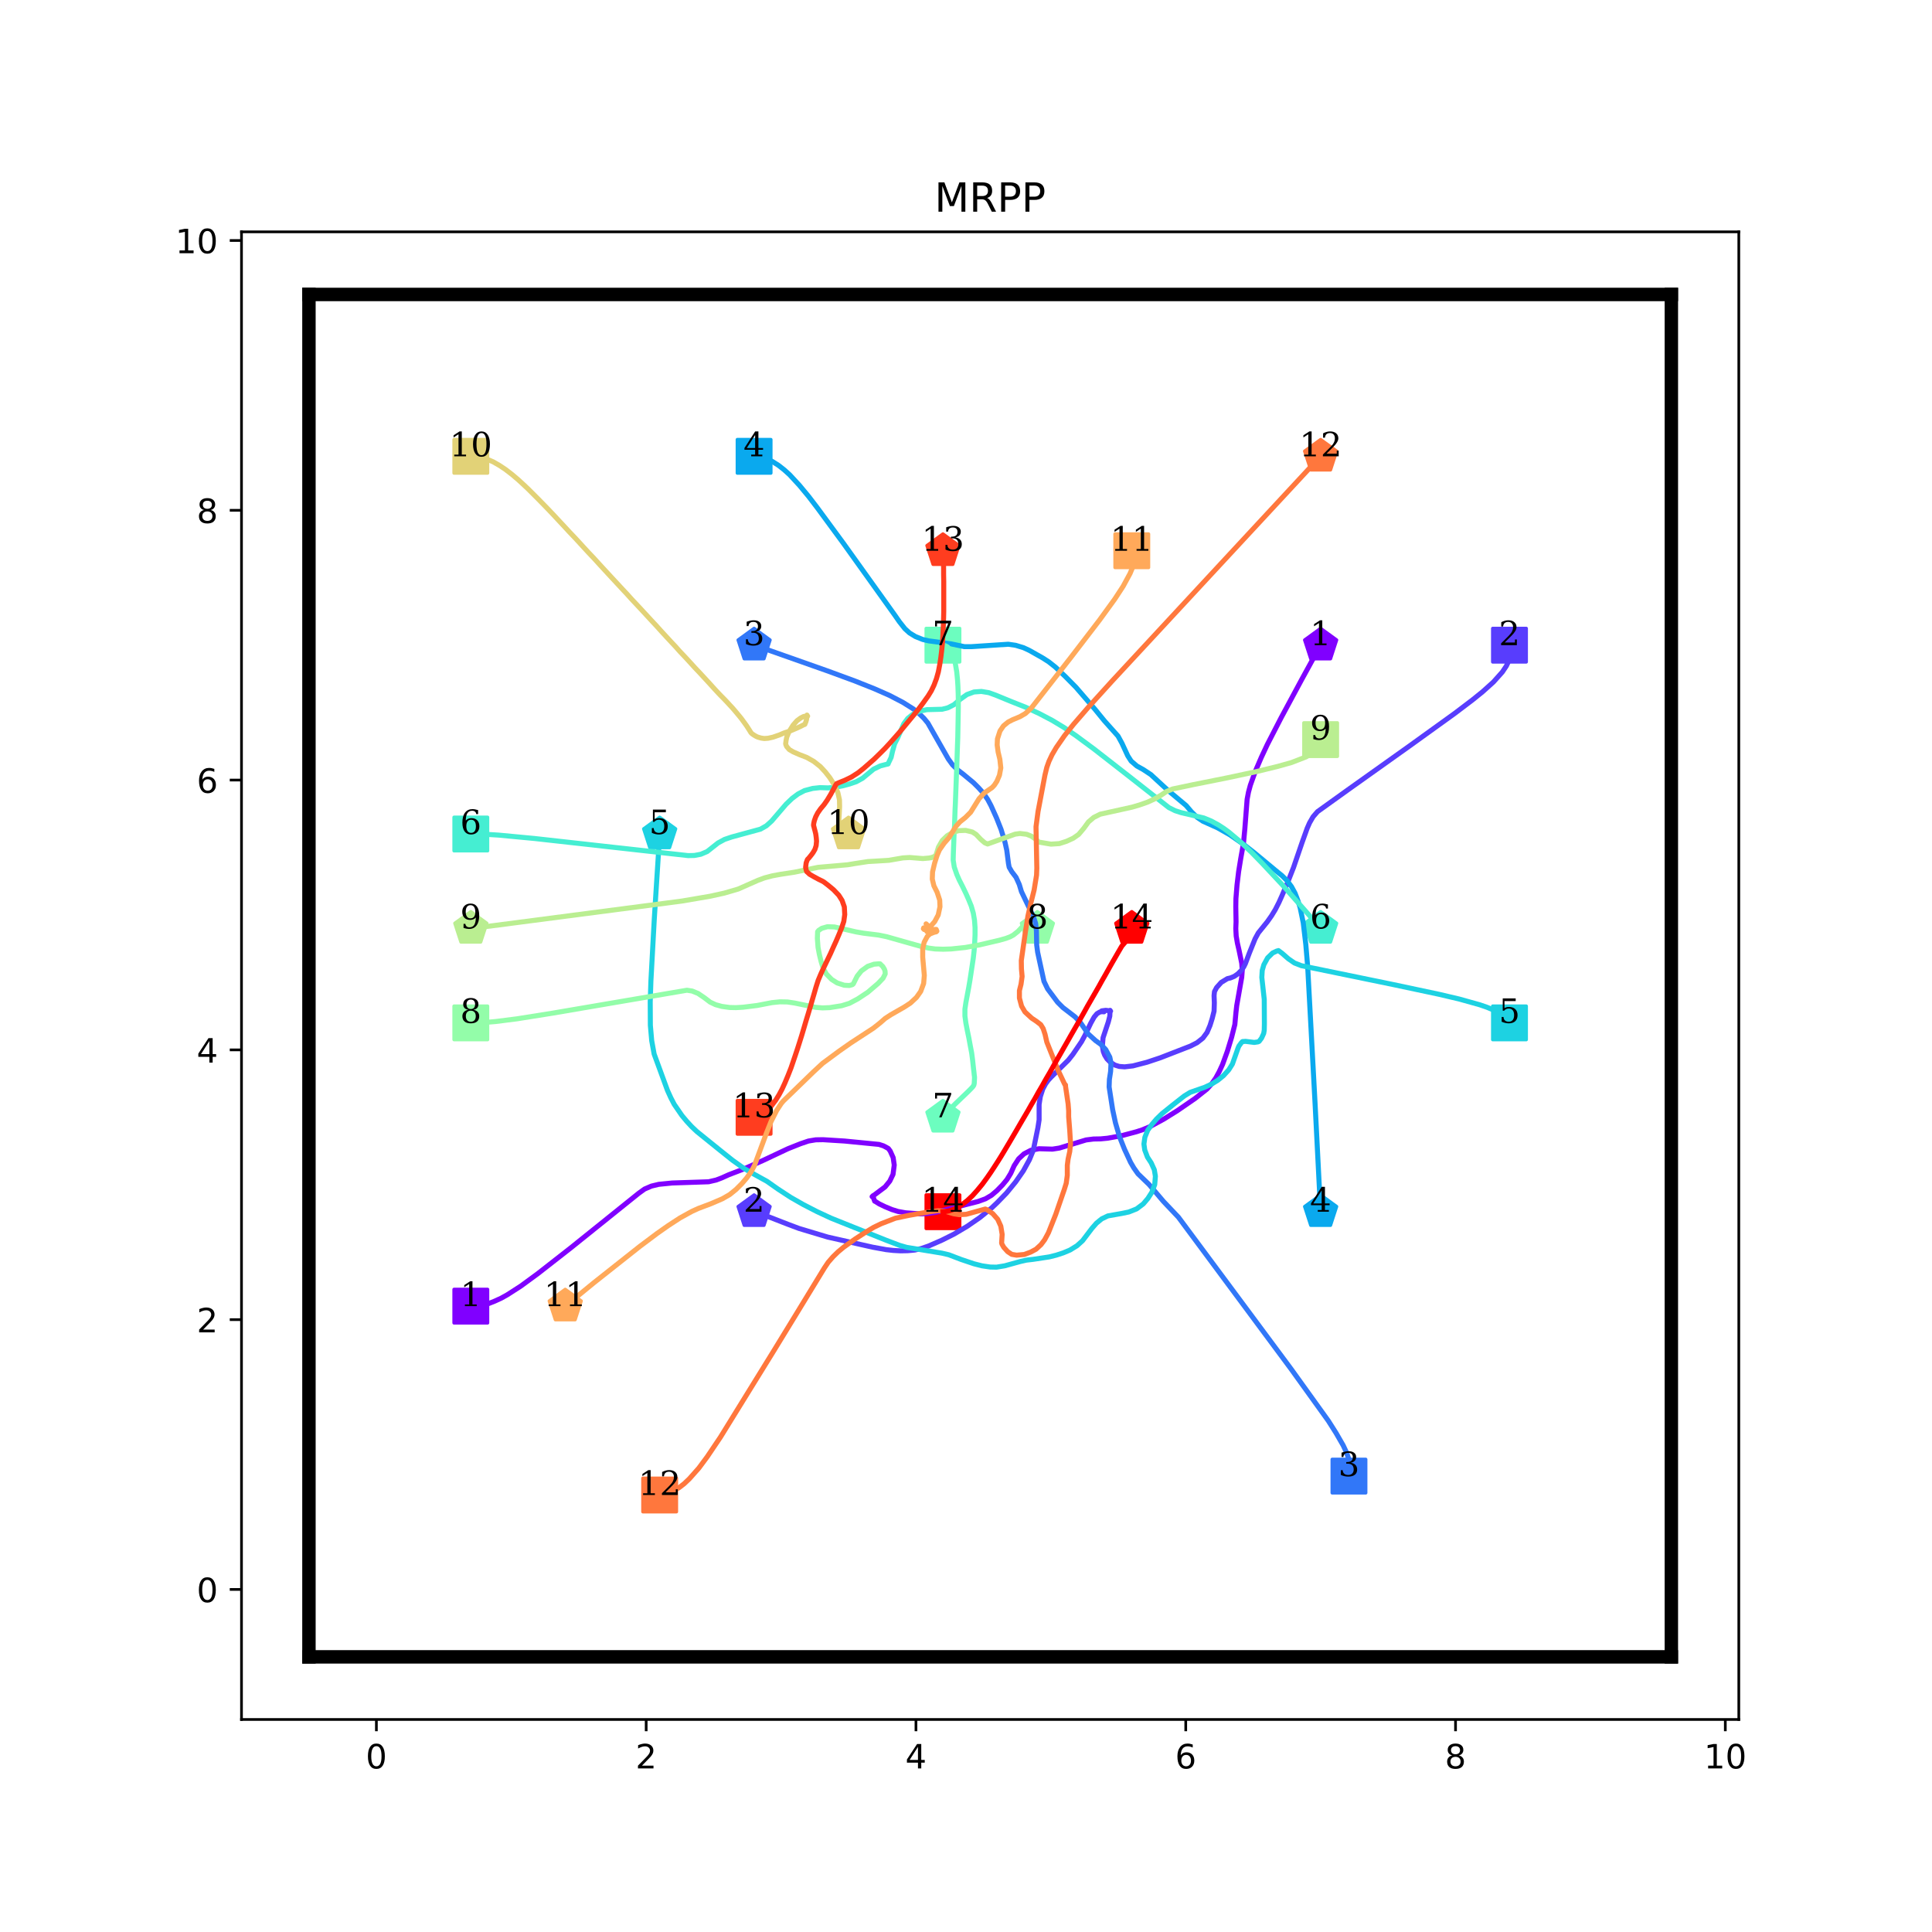 <?xml version="1.0" encoding="utf-8" standalone="no"?>
<!DOCTYPE svg PUBLIC "-//W3C//DTD SVG 1.1//EN"
  "http://www.w3.org/Graphics/SVG/1.1/DTD/svg11.dtd">
<!-- Created with matplotlib (http://matplotlib.org/) -->
<svg height="576pt" version="1.1" viewBox="0 0 576 576" width="576pt" xmlns="http://www.w3.org/2000/svg" xmlns:xlink="http://www.w3.org/1999/xlink">
 <defs>
  <style type="text/css">
*{stroke-linecap:butt;stroke-linejoin:round;}
  </style>
 </defs>
 <g id="figure_1">
  <g id="patch_1">
   <path d="M 0 576 
L 576 576 
L 576 0 
L 0 0 
z
" style="fill:#ffffff;"/>
  </g>
  <g id="axes_1">
   <g id="patch_2">
    <path d="M 72 512.64 
L 518.4 512.64 
L 518.4 69.12 
L 72 69.12 
z
" style="fill:#ffffff;"/>
   </g>
   <g id="matplotlib.axis_1">
    <g id="xtick_1">
     <g id="line2d_1">
      <defs>
       <path d="M 0 0 
L 0 3.5 
" id="m0453f9c688" style="stroke:#000000;stroke-width:0.8;"/>
      </defs>
      <g>
       <use style="stroke:#000000;stroke-width:0.8;" x="112.216" xlink:href="#m0453f9c688" y="512.64"/>
      </g>
     </g>
     <g id="text_1">
      <!-- 0 -->
      <defs>
       <path d="M 31.781 66.406 
Q 24.172 66.406 20.328 58.906 
Q 16.5 51.422 16.5 36.375 
Q 16.5 21.391 20.328 13.891 
Q 24.172 6.391 31.781 6.391 
Q 39.453 6.391 43.281 13.891 
Q 47.125 21.391 47.125 36.375 
Q 47.125 51.422 43.281 58.906 
Q 39.453 66.406 31.781 66.406 
z
M 31.781 74.219 
Q 44.047 74.219 50.516 64.516 
Q 56.984 54.828 56.984 36.375 
Q 56.984 17.969 50.516 8.266 
Q 44.047 -1.422 31.781 -1.422 
Q 19.531 -1.422 13.062 8.266 
Q 6.594 17.969 6.594 36.375 
Q 6.594 54.828 13.062 64.516 
Q 19.531 74.219 31.781 74.219 
z
" id="DejaVuSans-30"/>
      </defs>
      <g transform="translate(109.035 527.238)scale(0.1 -0.1)">
       <use xlink:href="#DejaVuSans-30"/>
      </g>
     </g>
    </g>
    <g id="xtick_2">
     <g id="line2d_2">
      <g>
       <use style="stroke:#000000;stroke-width:0.8;" x="192.649" xlink:href="#m0453f9c688" y="512.64"/>
      </g>
     </g>
     <g id="text_2">
      <!-- 2 -->
      <defs>
       <path d="M 19.188 8.297 
L 53.609 8.297 
L 53.609 0 
L 7.328 0 
L 7.328 8.297 
Q 12.938 14.109 22.625 23.891 
Q 32.328 33.688 34.812 36.531 
Q 39.547 41.844 41.422 45.531 
Q 43.312 49.219 43.312 52.781 
Q 43.312 58.594 39.234 62.25 
Q 35.156 65.922 28.609 65.922 
Q 23.969 65.922 18.812 64.312 
Q 13.672 62.703 7.812 59.422 
L 7.812 69.391 
Q 13.766 71.781 18.938 73 
Q 24.125 74.219 28.422 74.219 
Q 39.75 74.219 46.484 68.547 
Q 53.219 62.891 53.219 53.422 
Q 53.219 48.922 51.531 44.891 
Q 49.859 40.875 45.406 35.406 
Q 44.188 33.984 37.641 27.219 
Q 31.109 20.453 19.188 8.297 
z
" id="DejaVuSans-32"/>
      </defs>
      <g transform="translate(189.467 527.238)scale(0.1 -0.1)">
       <use xlink:href="#DejaVuSans-32"/>
      </g>
     </g>
    </g>
    <g id="xtick_3">
     <g id="line2d_3">
      <g>
       <use style="stroke:#000000;stroke-width:0.8;" x="273.081" xlink:href="#m0453f9c688" y="512.64"/>
      </g>
     </g>
     <g id="text_3">
      <!-- 4 -->
      <defs>
       <path d="M 37.797 64.312 
L 12.891 25.391 
L 37.797 25.391 
z
M 35.203 72.906 
L 47.609 72.906 
L 47.609 25.391 
L 58.016 25.391 
L 58.016 17.188 
L 47.609 17.188 
L 47.609 0 
L 37.797 0 
L 37.797 17.188 
L 4.891 17.188 
L 4.891 26.703 
z
" id="DejaVuSans-34"/>
      </defs>
      <g transform="translate(269.9 527.238)scale(0.1 -0.1)">
       <use xlink:href="#DejaVuSans-34"/>
      </g>
     </g>
    </g>
    <g id="xtick_4">
     <g id="line2d_4">
      <g>
       <use style="stroke:#000000;stroke-width:0.8;" x="353.514" xlink:href="#m0453f9c688" y="512.64"/>
      </g>
     </g>
     <g id="text_4">
      <!-- 6 -->
      <defs>
       <path d="M 33.016 40.375 
Q 26.375 40.375 22.484 35.828 
Q 18.609 31.297 18.609 23.391 
Q 18.609 15.531 22.484 10.953 
Q 26.375 6.391 33.016 6.391 
Q 39.656 6.391 43.531 10.953 
Q 47.406 15.531 47.406 23.391 
Q 47.406 31.297 43.531 35.828 
Q 39.656 40.375 33.016 40.375 
z
M 52.594 71.297 
L 52.594 62.312 
Q 48.875 64.062 45.094 64.984 
Q 41.312 65.922 37.594 65.922 
Q 27.828 65.922 22.672 59.328 
Q 17.531 52.734 16.797 39.406 
Q 19.672 43.656 24.016 45.922 
Q 28.375 48.188 33.594 48.188 
Q 44.578 48.188 50.953 41.516 
Q 57.328 34.859 57.328 23.391 
Q 57.328 12.156 50.688 5.359 
Q 44.047 -1.422 33.016 -1.422 
Q 20.359 -1.422 13.672 8.266 
Q 6.984 17.969 6.984 36.375 
Q 6.984 53.656 15.188 63.938 
Q 23.391 74.219 37.203 74.219 
Q 40.922 74.219 44.703 73.484 
Q 48.484 72.75 52.594 71.297 
z
" id="DejaVuSans-36"/>
      </defs>
      <g transform="translate(350.332 527.238)scale(0.1 -0.1)">
       <use xlink:href="#DejaVuSans-36"/>
      </g>
     </g>
    </g>
    <g id="xtick_5">
     <g id="line2d_5">
      <g>
       <use style="stroke:#000000;stroke-width:0.8;" x="433.946" xlink:href="#m0453f9c688" y="512.64"/>
      </g>
     </g>
     <g id="text_5">
      <!-- 8 -->
      <defs>
       <path d="M 31.781 34.625 
Q 24.75 34.625 20.719 30.859 
Q 16.703 27.094 16.703 20.516 
Q 16.703 13.922 20.719 10.156 
Q 24.75 6.391 31.781 6.391 
Q 38.812 6.391 42.859 10.172 
Q 46.922 13.969 46.922 20.516 
Q 46.922 27.094 42.891 30.859 
Q 38.875 34.625 31.781 34.625 
z
M 21.922 38.812 
Q 15.578 40.375 12.031 44.719 
Q 8.5 49.078 8.5 55.328 
Q 8.5 64.062 14.719 69.141 
Q 20.953 74.219 31.781 74.219 
Q 42.672 74.219 48.875 69.141 
Q 55.078 64.062 55.078 55.328 
Q 55.078 49.078 51.531 44.719 
Q 48 40.375 41.703 38.812 
Q 48.828 37.156 52.797 32.312 
Q 56.781 27.484 56.781 20.516 
Q 56.781 9.906 50.312 4.234 
Q 43.844 -1.422 31.781 -1.422 
Q 19.734 -1.422 13.25 4.234 
Q 6.781 9.906 6.781 20.516 
Q 6.781 27.484 10.781 32.312 
Q 14.797 37.156 21.922 38.812 
z
M 18.312 54.391 
Q 18.312 48.734 21.844 45.562 
Q 25.391 42.391 31.781 42.391 
Q 38.141 42.391 41.719 45.562 
Q 45.312 48.734 45.312 54.391 
Q 45.312 60.062 41.719 63.234 
Q 38.141 66.406 31.781 66.406 
Q 25.391 66.406 21.844 63.234 
Q 18.312 60.062 18.312 54.391 
z
" id="DejaVuSans-38"/>
      </defs>
      <g transform="translate(430.765 527.238)scale(0.1 -0.1)">
       <use xlink:href="#DejaVuSans-38"/>
      </g>
     </g>
    </g>
    <g id="xtick_6">
     <g id="line2d_6">
      <g>
       <use style="stroke:#000000;stroke-width:0.8;" x="514.378" xlink:href="#m0453f9c688" y="512.64"/>
      </g>
     </g>
     <g id="text_6">
      <!-- 10 -->
      <defs>
       <path d="M 12.406 8.297 
L 28.516 8.297 
L 28.516 63.922 
L 10.984 60.406 
L 10.984 69.391 
L 28.422 72.906 
L 38.281 72.906 
L 38.281 8.297 
L 54.391 8.297 
L 54.391 0 
L 12.406 0 
z
" id="DejaVuSans-31"/>
      </defs>
      <g transform="translate(508.016 527.238)scale(0.1 -0.1)">
       <use xlink:href="#DejaVuSans-31"/>
       <use x="63.623" xlink:href="#DejaVuSans-30"/>
      </g>
     </g>
    </g>
   </g>
   <g id="matplotlib.axis_2">
    <g id="ytick_1">
     <g id="line2d_7">
      <defs>
       <path d="M 0 0 
L -3.5 0 
" id="mcda20e84d1" style="stroke:#000000;stroke-width:0.8;"/>
      </defs>
      <g>
       <use style="stroke:#000000;stroke-width:0.8;" x="72" xlink:href="#mcda20e84d1" y="473.864"/>
      </g>
     </g>
     <g id="text_7">
      <!-- 0 -->
      <g transform="translate(58.638 477.663)scale(0.1 -0.1)">
       <use xlink:href="#DejaVuSans-30"/>
      </g>
     </g>
    </g>
    <g id="ytick_2">
     <g id="line2d_8">
      <g>
       <use style="stroke:#000000;stroke-width:0.8;" x="72" xlink:href="#mcda20e84d1" y="393.431"/>
      </g>
     </g>
     <g id="text_8">
      <!-- 2 -->
      <g transform="translate(58.638 397.231)scale(0.1 -0.1)">
       <use xlink:href="#DejaVuSans-32"/>
      </g>
     </g>
    </g>
    <g id="ytick_3">
     <g id="line2d_9">
      <g>
       <use style="stroke:#000000;stroke-width:0.8;" x="72" xlink:href="#mcda20e84d1" y="312.999"/>
      </g>
     </g>
     <g id="text_9">
      <!-- 4 -->
      <g transform="translate(58.638 316.798)scale(0.1 -0.1)">
       <use xlink:href="#DejaVuSans-34"/>
      </g>
     </g>
    </g>
    <g id="ytick_4">
     <g id="line2d_10">
      <g>
       <use style="stroke:#000000;stroke-width:0.8;" x="72" xlink:href="#mcda20e84d1" y="232.566"/>
      </g>
     </g>
     <g id="text_10">
      <!-- 6 -->
      <g transform="translate(58.638 236.366)scale(0.1 -0.1)">
       <use xlink:href="#DejaVuSans-36"/>
      </g>
     </g>
    </g>
    <g id="ytick_5">
     <g id="line2d_11">
      <g>
       <use style="stroke:#000000;stroke-width:0.8;" x="72" xlink:href="#mcda20e84d1" y="152.134"/>
      </g>
     </g>
     <g id="text_11">
      <!-- 8 -->
      <g transform="translate(58.638 155.933)scale(0.1 -0.1)">
       <use xlink:href="#DejaVuSans-38"/>
      </g>
     </g>
    </g>
    <g id="ytick_6">
     <g id="line2d_12">
      <g>
       <use style="stroke:#000000;stroke-width:0.8;" x="72" xlink:href="#mcda20e84d1" y="71.702"/>
      </g>
     </g>
     <g id="text_12">
      <!-- 10 -->
      <g transform="translate(52.275 75.501)scale(0.1 -0.1)">
       <use xlink:href="#DejaVuSans-31"/>
       <use x="63.623" xlink:href="#DejaVuSans-30"/>
      </g>
     </g>
    </g>
   </g>
   <g id="line2d_13">
    <path clip-path="url(#pf94492ffce)" d="M 140.368 389.41 
" style="fill:none;stroke:#1f77b4;stroke-linecap:square;stroke-width:1.5;"/>
    <defs>
     <path d="M -5 5 
L 5 5 
L 5 -5 
L -5 -5 
z
" id="mcab2f649e7" style="stroke:#8000ff;stroke-linejoin:miter;"/>
    </defs>
    <g clip-path="url(#pf94492ffce)">
     <use style="fill:#8000ff;stroke:#8000ff;stroke-linejoin:miter;" x="140.368" xlink:href="#mcab2f649e7" y="389.41"/>
    </g>
   </g>
   <g id="line2d_14">
    <path clip-path="url(#pf94492ffce)" d="M 393.73 192.35 
" style="fill:none;stroke:#ff7f0e;stroke-linecap:square;stroke-width:1.5;"/>
    <defs>
     <path d="M 0 -5 
L -4.755 -1.545 
L -2.939 4.045 
L 2.939 4.045 
L 4.755 -1.545 
z
" id="m332c9b6112" style="stroke:#8000ff;stroke-linejoin:miter;"/>
    </defs>
    <g clip-path="url(#pf94492ffce)">
     <use style="fill:#8000ff;stroke:#8000ff;stroke-linejoin:miter;" x="393.73" xlink:href="#m332c9b6112" y="192.35"/>
    </g>
   </g>
   <g id="line2d_15">
    <path clip-path="url(#pf94492ffce)" d="M 450.032 192.35 
" style="fill:none;stroke:#2ca02c;stroke-linecap:square;stroke-width:1.5;"/>
    <defs>
     <path d="M -5 5 
L 5 5 
L 5 -5 
L -5 -5 
z
" id="m7d97c8db52" style="stroke:#583dfd;stroke-linejoin:miter;"/>
    </defs>
    <g clip-path="url(#pf94492ffce)">
     <use style="fill:#583dfd;stroke:#583dfd;stroke-linejoin:miter;" x="450.032" xlink:href="#m7d97c8db52" y="192.35"/>
    </g>
   </g>
   <g id="line2d_16">
    <path clip-path="url(#pf94492ffce)" d="M 224.822 361.258 
" style="fill:none;stroke:#d62728;stroke-linecap:square;stroke-width:1.5;"/>
    <defs>
     <path d="M 0 -5 
L -4.755 -1.545 
L -2.939 4.045 
L 2.939 4.045 
L 4.755 -1.545 
z
" id="mf2f1bfb5e5" style="stroke:#583dfd;stroke-linejoin:miter;"/>
    </defs>
    <g clip-path="url(#pf94492ffce)">
     <use style="fill:#583dfd;stroke:#583dfd;stroke-linejoin:miter;" x="224.822" xlink:href="#mf2f1bfb5e5" y="361.258"/>
    </g>
   </g>
   <g id="line2d_17">
    <path clip-path="url(#pf94492ffce)" d="M 402.175 440.082 
" style="fill:none;stroke:#9467bd;stroke-linecap:square;stroke-width:1.5;"/>
    <defs>
     <path d="M -5 5 
L 5 5 
L 5 -5 
L -5 -5 
z
" id="m50c92aa47d" style="stroke:#3177f8;stroke-linejoin:miter;"/>
    </defs>
    <g clip-path="url(#pf94492ffce)">
     <use style="fill:#3177f8;stroke:#3177f8;stroke-linejoin:miter;" x="402.175" xlink:href="#m50c92aa47d" y="440.082"/>
    </g>
   </g>
   <g id="line2d_18">
    <path clip-path="url(#pf94492ffce)" d="M 224.822 192.35 
" style="fill:none;stroke:#8c564b;stroke-linecap:square;stroke-width:1.5;"/>
    <defs>
     <path d="M 0 -5 
L -4.755 -1.545 
L -2.939 4.045 
L 2.939 4.045 
L 4.755 -1.545 
z
" id="m9f1459980e" style="stroke:#3177f8;stroke-linejoin:miter;"/>
    </defs>
    <g clip-path="url(#pf94492ffce)">
     <use style="fill:#3177f8;stroke:#3177f8;stroke-linejoin:miter;" x="224.822" xlink:href="#m9f1459980e" y="192.35"/>
    </g>
   </g>
   <g id="line2d_19">
    <path clip-path="url(#pf94492ffce)" d="M 224.822 136.048 
" style="fill:none;stroke:#e377c2;stroke-linecap:square;stroke-width:1.5;"/>
    <defs>
     <path d="M -5 5 
L 5 5 
L 5 -5 
L -5 -5 
z
" id="m60ff71f6e8" style="stroke:#0aa9ee;stroke-linejoin:miter;"/>
    </defs>
    <g clip-path="url(#pf94492ffce)">
     <use style="fill:#0aa9ee;stroke:#0aa9ee;stroke-linejoin:miter;" x="224.822" xlink:href="#m60ff71f6e8" y="136.048"/>
    </g>
   </g>
   <g id="line2d_20">
    <path clip-path="url(#pf94492ffce)" d="M 393.73 361.258 
" style="fill:none;stroke:#7f7f7f;stroke-linecap:square;stroke-width:1.5;"/>
    <defs>
     <path d="M 0 -5 
L -4.755 -1.545 
L -2.939 4.045 
L 2.939 4.045 
L 4.755 -1.545 
z
" id="maf1f973a30" style="stroke:#0aa9ee;stroke-linejoin:miter;"/>
    </defs>
    <g clip-path="url(#pf94492ffce)">
     <use style="fill:#0aa9ee;stroke:#0aa9ee;stroke-linejoin:miter;" x="393.73" xlink:href="#maf1f973a30" y="361.258"/>
    </g>
   </g>
   <g id="line2d_21">
    <path clip-path="url(#pf94492ffce)" d="M 450.032 304.956 
" style="fill:none;stroke:#bcbd22;stroke-linecap:square;stroke-width:1.5;"/>
    <defs>
     <path d="M -5 5 
L 5 5 
L 5 -5 
L -5 -5 
z
" id="meba4201176" style="stroke:#1dd2e2;stroke-linejoin:miter;"/>
    </defs>
    <g clip-path="url(#pf94492ffce)">
     <use style="fill:#1dd2e2;stroke:#1dd2e2;stroke-linejoin:miter;" x="450.032" xlink:href="#meba4201176" y="304.956"/>
    </g>
   </g>
   <g id="line2d_22">
    <path clip-path="url(#pf94492ffce)" d="M 196.67 248.653 
" style="fill:none;stroke:#17becf;stroke-linecap:square;stroke-width:1.5;"/>
    <defs>
     <path d="M 0 -5 
L -4.755 -1.545 
L -2.939 4.045 
L 2.939 4.045 
L 4.755 -1.545 
z
" id="m59f668304f" style="stroke:#1dd2e2;stroke-linejoin:miter;"/>
    </defs>
    <g clip-path="url(#pf94492ffce)">
     <use style="fill:#1dd2e2;stroke:#1dd2e2;stroke-linejoin:miter;" x="196.67" xlink:href="#m59f668304f" y="248.653"/>
    </g>
   </g>
   <g id="line2d_23">
    <path clip-path="url(#pf94492ffce)" d="M 140.368 248.653 
" style="fill:none;stroke:#1f77b4;stroke-linecap:square;stroke-width:1.5;"/>
    <defs>
     <path d="M -5 5 
L 5 5 
L 5 -5 
L -5 -5 
z
" id="m3022314118" style="stroke:#45eed2;stroke-linejoin:miter;"/>
    </defs>
    <g clip-path="url(#pf94492ffce)">
     <use style="fill:#45eed2;stroke:#45eed2;stroke-linejoin:miter;" x="140.368" xlink:href="#m3022314118" y="248.653"/>
    </g>
   </g>
   <g id="line2d_24">
    <path clip-path="url(#pf94492ffce)" d="M 393.73 276.804 
" style="fill:none;stroke:#ff7f0e;stroke-linecap:square;stroke-width:1.5;"/>
    <defs>
     <path d="M 0 -5 
L -4.755 -1.545 
L -2.939 4.045 
L 2.939 4.045 
L 4.755 -1.545 
z
" id="m76ee94e158" style="stroke:#45eed2;stroke-linejoin:miter;"/>
    </defs>
    <g clip-path="url(#pf94492ffce)">
     <use style="fill:#45eed2;stroke:#45eed2;stroke-linejoin:miter;" x="393.73" xlink:href="#m76ee94e158" y="276.804"/>
    </g>
   </g>
   <g id="line2d_25">
    <path clip-path="url(#pf94492ffce)" d="M 281.124 192.35 
" style="fill:none;stroke:#2ca02c;stroke-linecap:square;stroke-width:1.5;"/>
    <defs>
     <path d="M -5 5 
L 5 5 
L 5 -5 
L -5 -5 
z
" id="m12448bb4db" style="stroke:#6cfdbf;stroke-linejoin:miter;"/>
    </defs>
    <g clip-path="url(#pf94492ffce)">
     <use style="fill:#6cfdbf;stroke:#6cfdbf;stroke-linejoin:miter;" x="281.124" xlink:href="#m12448bb4db" y="192.35"/>
    </g>
   </g>
   <g id="line2d_26">
    <path clip-path="url(#pf94492ffce)" d="M 281.124 333.107 
" style="fill:none;stroke:#d62728;stroke-linecap:square;stroke-width:1.5;"/>
    <defs>
     <path d="M 0 -5 
L -4.755 -1.545 
L -2.939 4.045 
L 2.939 4.045 
L 4.755 -1.545 
z
" id="mbc0e5f5c53" style="stroke:#6cfdbf;stroke-linejoin:miter;"/>
    </defs>
    <g clip-path="url(#pf94492ffce)">
     <use style="fill:#6cfdbf;stroke:#6cfdbf;stroke-linejoin:miter;" x="281.124" xlink:href="#mbc0e5f5c53" y="333.107"/>
    </g>
   </g>
   <g id="line2d_27">
    <path clip-path="url(#pf94492ffce)" d="M 140.368 304.956 
" style="fill:none;stroke:#9467bd;stroke-linecap:square;stroke-width:1.5;"/>
    <defs>
     <path d="M -5 5 
L 5 5 
L 5 -5 
L -5 -5 
z
" id="m88435c5a7f" style="stroke:#93fda9;stroke-linejoin:miter;"/>
    </defs>
    <g clip-path="url(#pf94492ffce)">
     <use style="fill:#93fda9;stroke:#93fda9;stroke-linejoin:miter;" x="140.368" xlink:href="#m88435c5a7f" y="304.956"/>
    </g>
   </g>
   <g id="line2d_28">
    <path clip-path="url(#pf94492ffce)" d="M 309.276 276.804 
" style="fill:none;stroke:#8c564b;stroke-linecap:square;stroke-width:1.5;"/>
    <defs>
     <path d="M 0 -5 
L -4.755 -1.545 
L -2.939 4.045 
L 2.939 4.045 
L 4.755 -1.545 
z
" id="m5d61cba350" style="stroke:#93fda9;stroke-linejoin:miter;"/>
    </defs>
    <g clip-path="url(#pf94492ffce)">
     <use style="fill:#93fda9;stroke:#93fda9;stroke-linejoin:miter;" x="309.276" xlink:href="#m5d61cba350" y="276.804"/>
    </g>
   </g>
   <g id="line2d_29">
    <path clip-path="url(#pf94492ffce)" d="M 393.73 220.502 
" style="fill:none;stroke:#e377c2;stroke-linecap:square;stroke-width:1.5;"/>
    <defs>
     <path d="M -5 5 
L 5 5 
L 5 -5 
L -5 -5 
z
" id="m45dada2e84" style="stroke:#baee91;stroke-linejoin:miter;"/>
    </defs>
    <g clip-path="url(#pf94492ffce)">
     <use style="fill:#baee91;stroke:#baee91;stroke-linejoin:miter;" x="393.73" xlink:href="#m45dada2e84" y="220.502"/>
    </g>
   </g>
   <g id="line2d_30">
    <path clip-path="url(#pf94492ffce)" d="M 140.368 276.804 
" style="fill:none;stroke:#7f7f7f;stroke-linecap:square;stroke-width:1.5;"/>
    <defs>
     <path d="M 0 -5 
L -4.755 -1.545 
L -2.939 4.045 
L 2.939 4.045 
L 4.755 -1.545 
z
" id="m55dfb0f133" style="stroke:#baee91;stroke-linejoin:miter;"/>
    </defs>
    <g clip-path="url(#pf94492ffce)">
     <use style="fill:#baee91;stroke:#baee91;stroke-linejoin:miter;" x="140.368" xlink:href="#m55dfb0f133" y="276.804"/>
    </g>
   </g>
   <g id="line2d_31">
    <path clip-path="url(#pf94492ffce)" d="M 140.368 136.048 
" style="fill:none;stroke:#bcbd22;stroke-linecap:square;stroke-width:1.5;"/>
    <defs>
     <path d="M -5 5 
L 5 5 
L 5 -5 
L -5 -5 
z
" id="m114b2bfe8b" style="stroke:#e2d277;stroke-linejoin:miter;"/>
    </defs>
    <g clip-path="url(#pf94492ffce)">
     <use style="fill:#e2d277;stroke:#e2d277;stroke-linejoin:miter;" x="140.368" xlink:href="#m114b2bfe8b" y="136.048"/>
    </g>
   </g>
   <g id="line2d_32">
    <path clip-path="url(#pf94492ffce)" d="M 252.973 248.653 
" style="fill:none;stroke:#17becf;stroke-linecap:square;stroke-width:1.5;"/>
    <defs>
     <path d="M 0 -5 
L -4.755 -1.545 
L -2.939 4.045 
L 2.939 4.045 
L 4.755 -1.545 
z
" id="m680eb33096" style="stroke:#e2d277;stroke-linejoin:miter;"/>
    </defs>
    <g clip-path="url(#pf94492ffce)">
     <use style="fill:#e2d277;stroke:#e2d277;stroke-linejoin:miter;" x="252.973" xlink:href="#m680eb33096" y="248.653"/>
    </g>
   </g>
   <g id="line2d_33">
    <path clip-path="url(#pf94492ffce)" d="M 337.427 164.199 
" style="fill:none;stroke:#1f77b4;stroke-linecap:square;stroke-width:1.5;"/>
    <defs>
     <path d="M -5 5 
L 5 5 
L 5 -5 
L -5 -5 
z
" id="me9ba4cd3cd" style="stroke:#ffa95a;stroke-linejoin:miter;"/>
    </defs>
    <g clip-path="url(#pf94492ffce)">
     <use style="fill:#ffa95a;stroke:#ffa95a;stroke-linejoin:miter;" x="337.427" xlink:href="#me9ba4cd3cd" y="164.199"/>
    </g>
   </g>
   <g id="line2d_34">
    <path clip-path="url(#pf94492ffce)" d="M 168.519 389.41 
" style="fill:none;stroke:#ff7f0e;stroke-linecap:square;stroke-width:1.5;"/>
    <defs>
     <path d="M 0 -5 
L -4.755 -1.545 
L -2.939 4.045 
L 2.939 4.045 
L 4.755 -1.545 
z
" id="m08d1c95be3" style="stroke:#ffa95a;stroke-linejoin:miter;"/>
    </defs>
    <g clip-path="url(#pf94492ffce)">
     <use style="fill:#ffa95a;stroke:#ffa95a;stroke-linejoin:miter;" x="168.519" xlink:href="#m08d1c95be3" y="389.41"/>
    </g>
   </g>
   <g id="line2d_35">
    <path clip-path="url(#pf94492ffce)" d="M 196.67 445.712 
" style="fill:none;stroke:#2ca02c;stroke-linecap:square;stroke-width:1.5;"/>
    <defs>
     <path d="M -5 5 
L 5 5 
L 5 -5 
L -5 -5 
z
" id="mdf8357c034" style="stroke:#ff773d;stroke-linejoin:miter;"/>
    </defs>
    <g clip-path="url(#pf94492ffce)">
     <use style="fill:#ff773d;stroke:#ff773d;stroke-linejoin:miter;" x="196.67" xlink:href="#mdf8357c034" y="445.712"/>
    </g>
   </g>
   <g id="line2d_36">
    <path clip-path="url(#pf94492ffce)" d="M 393.73 136.048 
" style="fill:none;stroke:#d62728;stroke-linecap:square;stroke-width:1.5;"/>
    <defs>
     <path d="M 0 -5 
L -4.755 -1.545 
L -2.939 4.045 
L 2.939 4.045 
L 4.755 -1.545 
z
" id="mcb8c1f14ab" style="stroke:#ff773d;stroke-linejoin:miter;"/>
    </defs>
    <g clip-path="url(#pf94492ffce)">
     <use style="fill:#ff773d;stroke:#ff773d;stroke-linejoin:miter;" x="393.73" xlink:href="#mcb8c1f14ab" y="136.048"/>
    </g>
   </g>
   <g id="line2d_37">
    <path clip-path="url(#pf94492ffce)" d="M 224.822 333.107 
" style="fill:none;stroke:#9467bd;stroke-linecap:square;stroke-width:1.5;"/>
    <defs>
     <path d="M -5 5 
L 5 5 
L 5 -5 
L -5 -5 
z
" id="mf2645843b7" style="stroke:#ff3d1f;stroke-linejoin:miter;"/>
    </defs>
    <g clip-path="url(#pf94492ffce)">
     <use style="fill:#ff3d1f;stroke:#ff3d1f;stroke-linejoin:miter;" x="224.822" xlink:href="#mf2645843b7" y="333.107"/>
    </g>
   </g>
   <g id="line2d_38">
    <path clip-path="url(#pf94492ffce)" d="M 281.124 164.199 
" style="fill:none;stroke:#8c564b;stroke-linecap:square;stroke-width:1.5;"/>
    <defs>
     <path d="M 0 -5 
L -4.755 -1.545 
L -2.939 4.045 
L 2.939 4.045 
L 4.755 -1.545 
z
" id="mad00ee3151" style="stroke:#ff3d1f;stroke-linejoin:miter;"/>
    </defs>
    <g clip-path="url(#pf94492ffce)">
     <use style="fill:#ff3d1f;stroke:#ff3d1f;stroke-linejoin:miter;" x="281.124" xlink:href="#mad00ee3151" y="164.199"/>
    </g>
   </g>
   <g id="line2d_39">
    <path clip-path="url(#pf94492ffce)" d="M 281.124 361.258 
" style="fill:none;stroke:#e377c2;stroke-linecap:square;stroke-width:1.5;"/>
    <defs>
     <path d="M -5 5 
L 5 5 
L 5 -5 
L -5 -5 
z
" id="m3f2e4098b6" style="stroke:#ff0000;stroke-linejoin:miter;"/>
    </defs>
    <g clip-path="url(#pf94492ffce)">
     <use style="fill:#ff0000;stroke:#ff0000;stroke-linejoin:miter;" x="281.124" xlink:href="#m3f2e4098b6" y="361.258"/>
    </g>
   </g>
   <g id="line2d_40">
    <path clip-path="url(#pf94492ffce)" d="M 337.427 276.804 
" style="fill:none;stroke:#7f7f7f;stroke-linecap:square;stroke-width:1.5;"/>
    <defs>
     <path d="M 0 -5 
L -4.755 -1.545 
L -2.939 4.045 
L 2.939 4.045 
L 4.755 -1.545 
z
" id="m3aeded97fc" style="stroke:#ff0000;stroke-linejoin:miter;"/>
    </defs>
    <g clip-path="url(#pf94492ffce)">
     <use style="fill:#ff0000;stroke:#ff0000;stroke-linejoin:miter;" x="337.427" xlink:href="#m3aeded97fc" y="276.804"/>
    </g>
   </g>
   <g id="line2d_41"/>
   <g id="line2d_42">
    <path clip-path="url(#pf94492ffce)" d="M 92.108 493.972 
L 92.108 87.788 
" style="fill:none;stroke:#000000;stroke-linecap:square;stroke-width:4;"/>
   </g>
   <g id="line2d_43">
    <path clip-path="url(#pf94492ffce)" d="M 92.108 87.788 
L 498.292 87.788 
" style="fill:none;stroke:#000000;stroke-linecap:square;stroke-width:4;"/>
   </g>
   <g id="line2d_44">
    <path clip-path="url(#pf94492ffce)" d="M 498.292 87.788 
L 498.292 493.972 
" style="fill:none;stroke:#000000;stroke-linecap:square;stroke-width:4;"/>
   </g>
   <g id="line2d_45">
    <path clip-path="url(#pf94492ffce)" d="M 498.292 493.972 
L 92.108 493.972 
" style="fill:none;stroke:#000000;stroke-linecap:square;stroke-width:4;"/>
   </g>
   <g id="line2d_46">
    <path clip-path="url(#pf94492ffce)" d="M 140.368 389.41 
L 141.494 389.41 
L 143.746 389.128 
L 145.757 388.605 
L 147.486 387.922 
L 149.416 387.037 
L 151.226 386.032 
L 155.288 383.418 
L 160.234 379.798 
L 170.168 372.036 
L 190.437 355.749 
L 192.166 354.502 
L 194.217 353.617 
L 196.389 353.094 
L 200.41 352.692 
L 211.269 352.33 
L 213.521 351.808 
L 215.21 351.164 
L 217.261 350.239 
L 221.765 348.51 
L 227.395 346.016 
L 234.916 342.477 
L 238.656 340.989 
L 241.029 340.185 
L 243.2 339.823 
L 245.372 339.783 
L 251.807 340.185 
L 262.062 341.19 
L 263.429 341.633 
L 264.837 342.397 
L 265.4 343.161 
L 266.285 345.132 
L 266.606 347.344 
L 266.244 350.118 
L 265.279 352.129 
L 263.872 353.859 
L 260.011 356.754 
L 260.252 356.553 
L 260.292 356.473 
L 260.292 356.794 
L 260.775 358.122 
L 260.735 358.041 
L 262.062 358.886 
L 263.791 359.73 
L 265.923 360.615 
L 267.732 361.178 
L 269.984 361.58 
L 274.288 361.902 
L 276.379 361.821 
L 278.752 361.5 
L 291.621 358.202 
L 293.833 357.398 
L 295.602 356.352 
L 297.211 354.985 
L 298.9 353.255 
L 300.227 351.647 
L 301.353 349.797 
L 302.358 347.545 
L 303.686 345.494 
L 305.294 344.006 
L 307.305 342.96 
L 309.758 342.477 
L 313.78 342.598 
L 315.831 342.276 
L 323.794 339.863 
L 326.006 339.582 
L 328.137 339.542 
L 330.228 339.341 
L 334.451 338.576 
L 338.835 337.41 
L 340.564 336.847 
L 342.776 335.922 
L 346.998 333.63 
L 351.06 331.096 
L 356.369 327.437 
L 359.868 324.662 
L 361.275 323.093 
L 362.482 321.364 
L 363.487 319.514 
L 364.493 317.342 
L 365.94 313.361 
L 367.187 309.259 
L 368.152 305.438 
L 368.474 301.939 
L 368.715 299.808 
L 370.203 291.363 
L 370.364 289.271 
L 370.203 287.18 
L 369.399 283.279 
L 368.916 281.188 
L 368.554 279.056 
L 368.434 276.845 
L 368.514 274.834 
L 368.434 270.33 
L 368.474 267.917 
L 368.796 263.895 
L 369.278 259.873 
L 369.922 255.892 
L 370.726 251.428 
L 371.128 247.165 
L 371.812 238.317 
L 372.214 236.186 
L 372.777 234.095 
L 374.225 230.033 
L 376.035 225.81 
L 377.844 221.949 
L 381.906 214.067 
L 388.14 202.485 
L 392.403 194.723 
L 392.403 194.723 
" style="fill:none;stroke:#8000ff;stroke-linecap:square;stroke-width:1.5;"/>
   </g>
   <g id="line2d_47">
    <path clip-path="url(#pf94492ffce)" d="M 450.032 192.35 
L 450.274 192.431 
L 450.354 192.511 
L 450.595 193.476 
L 450.515 194.723 
L 449.992 196.653 
L 449.107 198.544 
L 447.901 200.353 
L 445.247 203.329 
L 442.029 206.225 
L 439.094 208.598 
L 433.745 212.659 
L 420.071 222.512 
L 401.934 235.422 
L 392.805 241.977 
L 391.478 243.505 
L 390.432 245.315 
L 389.708 246.964 
L 388.18 251.227 
L 385.646 258.627 
L 383.877 263.131 
L 382.188 267.072 
L 381.303 269.043 
L 380.217 271.174 
L 379.091 273.024 
L 377.844 274.794 
L 375.15 278.131 
L 374.185 279.901 
L 372.496 284.083 
L 371.289 287.301 
L 370.806 288.266 
L 370.042 289.352 
L 369.037 290.357 
L 367.991 291.081 
L 366.825 291.564 
L 365.94 291.765 
L 364.09 292.891 
L 362.723 294.419 
L 362.08 295.626 
L 361.959 296.832 
L 362.039 298.963 
L 361.959 301.457 
L 361.396 303.669 
L 360.752 305.72 
L 359.868 307.811 
L 358.621 309.5 
L 356.892 310.867 
L 354.921 311.873 
L 345.913 315.372 
L 341.931 316.699 
L 337.749 317.785 
L 335.296 318.066 
L 333.687 317.946 
L 332.4 317.543 
L 330.992 316.659 
L 330.027 315.693 
L 329.344 314.567 
L 328.941 313.522 
L 328.66 311.873 
L 328.861 309.379 
L 330.429 304.674 
L 330.872 302.945 
L 330.952 301.216 
L 331.033 301.417 
L 331.113 301.457 
L 330.711 301.336 
L 329.665 301.216 
L 329.665 301.216 
L 328.459 301.376 
L 329.142 301.658 
L 328.579 301.618 
L 327.936 301.698 
L 327.051 302.221 
L 326.207 303.226 
L 325.201 305.036 
L 323.472 308.656 
L 322.426 310.586 
L 319.853 314.366 
L 318.485 316.096 
L 313.338 321.163 
L 312.493 322.088 
L 311.729 323.133 
L 310.884 324.702 
L 310.16 326.954 
L 309.798 329.286 
L 309.798 333.871 
L 309.437 336.204 
L 308.069 342.92 
L 306.903 345.775 
L 305.093 349.073 
L 302.801 352.371 
L 300.066 355.709 
L 297.251 358.604 
L 295.683 360.092 
L 292.144 362.988 
L 288.363 365.602 
L 284.422 367.934 
L 280.803 369.744 
L 276.861 371.473 
L 274.65 372.237 
L 272.759 372.68 
L 270.628 372.881 
L 268.456 372.921 
L 266.285 372.8 
L 264.153 372.559 
L 260.172 371.835 
L 246.78 368.819 
L 238.214 366.245 
L 234.996 365.039 
L 229.004 362.706 
L 229.004 362.706 
" style="fill:none;stroke:#583dfd;stroke-linecap:square;stroke-width:1.5;"/>
   </g>
   <g id="line2d_48">
    <path clip-path="url(#pf94492ffce)" d="M 402.175 440.082 
L 401.974 440.163 
L 402.135 439.962 
L 402.457 439.358 
L 402.658 438.474 
L 402.537 436.704 
L 402.135 434.975 
L 401.331 432.803 
L 400.446 430.913 
L 398.314 427.213 
L 396.022 423.594 
L 384.922 408.15 
L 351.342 362.907 
L 346.878 358.202 
L 342.575 353.135 
L 339.277 349.958 
L 338.03 348.188 
L 337.065 346.539 
L 335.255 342.638 
L 333.767 338.898 
L 332.561 334.756 
L 331.716 330.815 
L 330.671 324.058 
L 330.751 321.806 
L 331.113 319.434 
L 331.234 316.9 
L 330.872 315.171 
L 329.665 312.918 
L 328.218 311.39 
L 326.609 310.224 
L 324.437 308.253 
L 322.145 304.915 
L 320.536 303.186 
L 316.877 300.371 
L 315.308 298.803 
L 312.332 294.821 
L 311.246 292.569 
L 310.321 288.346 
L 309.356 283.882 
L 309.075 281.711 
L 308.994 277.488 
L 308.753 275.276 
L 308.109 273.306 
L 304.53 265.825 
L 303.887 263.694 
L 302.922 261.562 
L 301.635 259.873 
L 300.87 258.546 
L 300.669 257.501 
L 300.147 253.439 
L 299.624 251.106 
L 298.458 247.286 
L 297.09 243.827 
L 295.441 240.167 
L 294.476 238.358 
L 293.149 236.427 
L 291.741 234.859 
L 290.253 233.371 
L 287.197 230.837 
L 285.629 229.631 
L 283.98 228.022 
L 282.733 226.293 
L 276.62 215.555 
L 275.454 214.147 
L 273.966 212.7 
L 272.317 211.373 
L 269.18 209.402 
L 265.158 207.311 
L 260.775 205.38 
L 254.823 203.008 
L 246.498 199.951 
L 230.09 194.16 
L 228.039 193.436 
L 228.039 193.436 
" style="fill:none;stroke:#3177f8;stroke-linecap:square;stroke-width:1.5;"/>
   </g>
   <g id="line2d_49">
    <path clip-path="url(#pf94492ffce)" d="M 224.822 136.048 
L 226.832 136.249 
L 228.562 136.771 
L 230.251 137.576 
L 232.101 138.742 
L 233.79 140.069 
L 235.398 141.517 
L 238.334 144.694 
L 241.069 147.992 
L 243.683 151.41 
L 251.485 162.027 
L 266.767 183.382 
L 268.134 185.353 
L 269.783 187.444 
L 271.151 188.691 
L 272.92 189.776 
L 275.132 190.661 
L 276.861 191.063 
L 283.497 191.948 
L 287.519 192.793 
L 289.61 192.793 
L 300.589 192.069 
L 302.801 192.39 
L 305.174 193.114 
L 306.903 193.919 
L 310.884 196.171 
L 312.694 197.337 
L 314.624 198.865 
L 317.56 201.64 
L 320.778 204.898 
L 326.408 211.413 
L 329.263 214.912 
L 333.325 219.456 
L 334.491 221.587 
L 336.221 225.328 
L 337.226 226.896 
L 338.955 228.384 
L 340.845 229.43 
L 343.098 230.918 
L 348.245 235.663 
L 353.634 240.167 
L 355.203 242.017 
L 356.892 243.666 
L 358.621 244.832 
L 363.005 246.803 
L 366.745 248.934 
L 370.726 251.709 
L 374.104 254.364 
L 380.298 259.511 
L 382.188 261.04 
L 383.756 262.608 
L 385.043 264.337 
L 386.089 266.268 
L 386.973 268.56 
L 387.617 270.611 
L 388.542 275.115 
L 389.306 281.55 
L 389.869 288.226 
L 392.081 329.206 
L 393.529 357.558 
L 393.529 357.558 
" style="fill:none;stroke:#0aa9ee;stroke-linecap:square;stroke-width:1.5;"/>
   </g>
   <g id="line2d_50">
    <path clip-path="url(#pf94492ffce)" d="M 450.032 304.956 
L 449.831 305.036 
L 449.711 305.197 
L 449.67 305.277 
L 449.67 305.036 
L 449.349 304.151 
L 448.746 303.347 
L 447.378 302.261 
L 445.568 301.256 
L 443.397 300.331 
L 441.185 299.567 
L 434.992 297.837 
L 428.999 296.43 
L 415.366 293.534 
L 398.556 290.076 
L 387.979 287.904 
L 385.928 287.1 
L 384.118 285.853 
L 382.228 284.204 
L 381.142 283.4 
L 381.222 283.44 
L 380.7 283.52 
L 379.413 284.124 
L 377.925 285.571 
L 376.799 287.622 
L 376.316 289.312 
L 376.195 291.403 
L 376.919 297.958 
L 376.96 305.197 
L 376.919 307.127 
L 376.758 308.093 
L 376.115 309.5 
L 375.391 310.465 
L 375.029 310.626 
L 373.943 310.787 
L 371.329 310.465 
L 370.404 310.546 
L 370.525 310.506 
L 370.123 310.827 
L 369.359 311.873 
L 369.117 312.436 
L 367.428 317.222 
L 366.342 318.951 
L 364.734 320.72 
L 363.045 322.088 
L 361.195 323.214 
L 359.224 324.139 
L 354.841 325.667 
L 353.071 326.753 
L 349.733 329.367 
L 346.476 331.981 
L 344.787 333.63 
L 343.419 335.238 
L 342.173 336.968 
L 341.328 339.059 
L 341.046 341.07 
L 341.288 342.839 
L 342.092 344.971 
L 343.218 346.7 
L 344.143 348.751 
L 344.465 350.682 
L 344.264 353.175 
L 343.379 355.507 
L 342.213 357.317 
L 340.845 358.926 
L 338.875 360.414 
L 336.542 361.339 
L 334.411 361.781 
L 330.309 362.505 
L 328.459 363.39 
L 326.89 364.677 
L 325.523 366.245 
L 322.748 369.905 
L 321.099 371.393 
L 319.008 372.68 
L 316.997 373.524 
L 314.906 374.208 
L 312.815 374.731 
L 308.029 375.455 
L 305.978 375.696 
L 304.208 376.098 
L 299.543 377.385 
L 297.09 377.787 
L 295.2 377.747 
L 292.747 377.385 
L 290.374 376.782 
L 286.554 375.495 
L 282.854 374.087 
L 280.803 373.605 
L 270.266 371.875 
L 268.175 371.272 
L 264.153 369.744 
L 247.705 363.149 
L 243.562 361.218 
L 239.501 359.127 
L 235.76 356.995 
L 231.94 354.502 
L 228.682 352.21 
L 225.184 350.279 
L 221.805 348.349 
L 218.427 345.936 
L 214.848 343.081 
L 211.309 340.225 
L 207.73 337.33 
L 206.161 335.842 
L 204.714 334.273 
L 203.306 332.584 
L 201.014 329.246 
L 200.008 327.316 
L 199.003 325.104 
L 195.021 314.246 
L 194.298 310.264 
L 193.895 305.68 
L 193.855 298.722 
L 194.056 292.529 
L 195.062 274.07 
L 195.705 263.895 
L 196.55 250.784 
L 196.55 250.784 
" style="fill:none;stroke:#1dd2e2;stroke-linecap:square;stroke-width:1.5;"/>
   </g>
   <g id="line2d_51">
    <path clip-path="url(#pf94492ffce)" d="M 140.368 248.653 
L 144.067 248.693 
L 148.652 248.975 
L 159.309 249.98 
L 205.156 255.088 
L 207.006 255.047 
L 208.936 254.685 
L 210.826 253.881 
L 214.084 251.307 
L 216.014 250.262 
L 218.146 249.538 
L 226.712 247.205 
L 228.481 246.2 
L 230.05 244.792 
L 234.393 239.725 
L 236.163 238.036 
L 237.932 236.709 
L 239.862 235.703 
L 242.275 235.06 
L 244.487 234.819 
L 246.9 234.899 
L 249.313 234.658 
L 251.364 234.256 
L 253.174 233.773 
L 255.306 233.049 
L 257.196 232.003 
L 260.453 229.309 
L 262.464 228.344 
L 264.797 227.741 
L 264.636 227.821 
L 264.837 227.58 
L 265.681 225.81 
L 266.083 224.041 
L 266.727 221.748 
L 267.692 219.858 
L 269.462 215.756 
L 270.628 214.188 
L 272.156 212.941 
L 274.167 212.016 
L 276.339 211.574 
L 280.883 211.453 
L 282.612 211.011 
L 284.422 210.086 
L 286.232 208.517 
L 288.283 207.069 
L 290.374 206.305 
L 292.586 206.144 
L 294.798 206.506 
L 296.809 207.23 
L 301.514 209.161 
L 305.777 210.85 
L 309.919 212.78 
L 313.74 214.791 
L 317.198 216.882 
L 320.737 219.295 
L 326.126 223.277 
L 336.703 231.521 
L 348.486 240.771 
L 350.336 241.696 
L 352.066 242.259 
L 358.902 243.867 
L 361.155 244.792 
L 363.286 245.958 
L 364.895 247.004 
L 366.423 248.13 
L 369.721 250.905 
L 373.059 254.042 
L 376.236 257.299 
L 382.469 263.975 
L 391.518 274.23 
L 391.518 274.23 
" style="fill:none;stroke:#45eed2;stroke-linecap:square;stroke-width:1.5;"/>
   </g>
   <g id="line2d_52">
    <path clip-path="url(#pf94492ffce)" d="M 281.124 192.35 
L 281.325 192.39 
L 281.888 192.551 
L 282.532 192.913 
L 283.376 193.878 
L 284.181 195.527 
L 284.824 197.86 
L 285.226 200.233 
L 285.468 202.646 
L 285.588 204.536 
L 285.669 206.707 
L 285.709 208.839 
L 285.709 210.97 
L 285.669 213.424 
L 285.629 215.555 
L 285.588 217.686 
L 285.548 219.858 
L 285.468 221.99 
L 285.387 224.403 
L 285.307 226.816 
L 285.226 229.229 
L 285.146 231.078 
L 285.066 233.25 
L 284.985 235.382 
L 284.905 237.513 
L 284.824 239.685 
L 284.744 241.293 
L 284.663 243.706 
L 284.583 246.119 
L 284.462 248.251 
L 284.382 250.382 
L 284.301 252.514 
L 284.221 254.685 
L 284.181 256.455 
L 284.502 258.506 
L 285.267 260.718 
L 285.99 262.367 
L 286.956 264.257 
L 288.001 266.429 
L 288.765 268.158 
L 289.57 270.128 
L 290.173 272.22 
L 290.535 274.351 
L 290.696 276.523 
L 290.696 278.694 
L 290.575 281.389 
L 290.414 283.52 
L 290.173 285.652 
L 289.851 287.783 
L 289.489 290.196 
L 289.168 292.288 
L 288.806 294.419 
L 288.363 296.792 
L 287.961 298.923 
L 287.68 300.854 
L 287.68 302.905 
L 287.961 304.996 
L 288.363 307.087 
L 288.846 309.42 
L 289.288 311.833 
L 289.69 313.924 
L 289.972 316.096 
L 290.133 317.584 
L 290.253 318.71 
L 290.374 319.675 
L 290.454 320.479 
L 290.535 321.042 
L 290.535 321.444 
L 290.495 322.249 
L 290.454 323.013 
L 290.334 323.536 
L 290.012 324.018 
L 289.409 324.662 
L 288.524 325.546 
L 287.639 326.391 
L 286.755 327.235 
L 285.749 328.201 
L 284.864 329.045 
L 283.98 329.93 
" style="fill:none;stroke:#6cfdbf;stroke-linecap:square;stroke-width:1.5;"/>
   </g>
   <g id="line2d_53">
    <path clip-path="url(#pf94492ffce)" d="M 140.368 304.956 
L 143.504 304.915 
L 147.767 304.554 
L 154.122 303.749 
L 164.739 302.06 
L 204.794 295.223 
L 206.362 295.465 
L 208.132 296.189 
L 210.022 297.475 
L 211.711 298.762 
L 213.32 299.526 
L 215.21 300.049 
L 217.542 300.371 
L 219.392 300.411 
L 221.524 300.291 
L 225.747 299.768 
L 230.13 298.923 
L 232.503 298.682 
L 234.755 298.722 
L 236.927 299.044 
L 243.16 300.331 
L 245.211 300.492 
L 247.343 300.411 
L 250.922 299.848 
L 253.254 299.124 
L 255.748 297.797 
L 258.724 295.827 
L 261.78 293.213 
L 263.268 291.644 
L 263.912 290.357 
L 263.872 289.553 
L 263.67 288.95 
L 263.188 288.145 
L 262.343 287.341 
L 262.424 287.381 
L 261.981 287.341 
L 260.574 287.462 
L 258.684 288.105 
L 256.794 289.472 
L 255.547 291.041 
L 254.381 293.373 
L 254.099 293.574 
L 253.214 293.816 
L 251.686 293.735 
L 249.595 293.052 
L 247.946 292.006 
L 246.378 290.397 
L 245.412 288.668 
L 244.809 286.698 
L 244.286 284.566 
L 243.884 282.435 
L 243.683 279.74 
L 243.763 277.77 
L 244.085 277.367 
L 245.01 276.764 
L 246.699 276.282 
L 248.79 276.362 
L 255.306 277.85 
L 257.397 278.212 
L 261.941 278.775 
L 264.314 279.258 
L 272.558 281.59 
L 274.891 282.234 
L 276.982 282.676 
L 278.792 282.917 
L 281.205 282.998 
L 283.578 282.917 
L 287.8 282.475 
L 292.023 281.711 
L 298.015 280.303 
L 299.865 279.78 
L 301.152 279.298 
L 302.117 278.775 
L 303.485 277.689 
L 305.696 275.357 
L 305.696 275.357 
" style="fill:none;stroke:#93fda9;stroke-linecap:square;stroke-width:1.5;"/>
   </g>
   <g id="line2d_54">
    <path clip-path="url(#pf94492ffce)" d="M 393.73 220.502 
L 393.971 220.582 
L 394.092 220.823 
L 394.051 221.386 
L 393.73 222.231 
L 393.006 223.236 
L 391.397 224.523 
L 389.306 225.69 
L 385.043 227.338 
L 380.901 228.505 
L 374.627 230.033 
L 365.981 231.883 
L 355.725 233.934 
L 349.613 235.221 
L 347.763 235.985 
L 346.154 237.071 
L 344.304 238.157 
L 342.092 239.162 
L 339.8 239.966 
L 337.467 240.65 
L 328.016 242.741 
L 326.086 243.706 
L 324.518 245.034 
L 323.11 246.964 
L 321.582 248.774 
L 319.973 249.9 
L 317.962 250.825 
L 315.831 251.508 
L 313.338 251.669 
L 309.758 251.066 
L 309.597 250.986 
L 308.874 250.262 
L 307.506 249.296 
L 306.099 248.733 
L 304.088 248.492 
L 302.64 248.693 
L 294.436 251.629 
L 293.591 251.267 
L 292.385 250.221 
L 291.018 248.774 
L 289.891 248.05 
L 287.881 247.567 
L 285.83 247.648 
L 284.141 248.13 
L 282.371 249.176 
L 280.923 250.583 
L 279.797 252.554 
L 279.033 255.007 
L 278.51 255.369 
L 277.585 255.731 
L 277.585 255.691 
L 276.982 255.811 
L 275.132 255.972 
L 271.231 255.651 
L 269.18 255.771 
L 264.998 256.495 
L 260.976 256.736 
L 258.804 256.857 
L 254.622 257.501 
L 252.691 257.822 
L 243.884 258.586 
L 236.846 260.034 
L 232.624 260.678 
L 230.251 261.12 
L 227.958 261.723 
L 225.988 262.447 
L 220.076 265.061 
L 215.934 266.268 
L 211.751 267.193 
L 203.266 268.64 
L 147.164 275.96 
L 142.62 276.523 
L 142.62 276.523 
" style="fill:none;stroke:#baee91;stroke-linecap:square;stroke-width:1.5;"/>
   </g>
   <g id="line2d_55">
    <path clip-path="url(#pf94492ffce)" d="M 140.368 136.048 
L 141.172 136.048 
L 143.223 136.289 
L 144.992 136.812 
L 147.043 137.696 
L 148.934 138.782 
L 150.743 139.989 
L 152.674 141.477 
L 154.524 143.045 
L 156.092 144.493 
L 157.459 145.78 
L 158.988 147.308 
L 160.516 148.836 
L 162.205 150.566 
L 163.492 151.893 
L 164.98 153.461 
L 166.629 155.231 
L 168.278 157 
L 169.725 158.569 
L 171.374 160.298 
L 172.822 161.866 
L 174.109 163.274 
L 175.557 164.842 
L 177.045 166.411 
L 178.291 167.778 
L 179.578 169.186 
L 181.026 170.754 
L 182.474 172.323 
L 184.123 174.092 
L 185.571 175.661 
L 186.858 177.028 
L 188.305 178.637 
L 189.592 180.004 
L 191.241 181.773 
L 192.689 183.342 
L 194.137 184.91 
L 195.786 186.68 
L 197.233 188.288 
L 198.681 189.857 
L 200.129 191.425 
L 201.416 192.793 
L 202.662 194.2 
L 204.15 195.769 
L 205.598 197.337 
L 207.207 199.107 
L 208.695 200.675 
L 210.143 202.243 
L 211.59 203.812 
L 213.038 205.421 
L 214.164 206.627 
L 215.009 207.512 
L 215.773 208.276 
L 216.618 209.161 
L 217.542 210.166 
L 218.508 211.212 
L 219.433 212.298 
L 220.237 213.263 
L 220.961 214.147 
L 221.846 215.354 
L 222.57 216.359 
L 223.454 217.727 
L 223.897 218.451 
L 223.856 218.41 
L 224.218 218.772 
L 224.942 219.255 
L 225.505 219.577 
L 225.988 219.778 
L 226.551 219.939 
L 226.993 220.059 
L 227.878 220.18 
L 229.004 220.099 
L 230.452 219.778 
L 232.422 219.094 
L 233.549 218.611 
L 233.669 218.571 
L 234.071 218.41 
L 235.479 217.968 
L 237.651 217.043 
L 238.857 216.48 
L 239.299 216.239 
L 239.822 215.997 
L 239.903 215.957 
L 239.983 215.917 
L 239.943 215.957 
L 239.903 215.997 
L 240.023 215.756 
L 240.265 215.193 
L 240.466 214.469 
L 240.546 213.866 
L 240.546 213.383 
L 240.586 213.182 
L 240.586 213.222 
L 240.586 213.263 
L 240.586 213.303 
L 240.627 213.343 
L 240.627 213.383 
L 240.667 213.424 
L 240.747 213.464 
L 240.787 213.504 
L 240.707 213.504 
L 240.224 213.504 
L 239.581 213.625 
L 238.696 214.067 
L 237.61 214.871 
L 236.444 216.198 
L 235.238 218.129 
L 234.554 219.778 
L 234.353 220.783 
L 234.272 221.427 
L 234.232 221.668 
L 234.272 221.949 
L 234.514 222.553 
L 235.318 223.478 
L 236.484 224.161 
L 238.415 225.006 
L 240.506 225.81 
L 242.637 227.017 
L 244.568 228.545 
L 246.056 230.154 
L 247.383 231.843 
L 248.71 233.934 
L 249.796 236.307 
L 250.278 238.478 
L 250.319 240.489 
L 250.198 242.902 
L 250.037 245.315 
L 249.997 247.406 
" style="fill:none;stroke:#e2d277;stroke-linecap:square;stroke-width:1.5;"/>
   </g>
   <g id="line2d_56">
    <path clip-path="url(#pf94492ffce)" d="M 337.427 164.199 
L 337.628 164.239 
L 337.709 164.32 
L 337.99 164.842 
L 338.231 165.968 
L 338.191 167.215 
L 337.628 169.266 
L 336.904 170.995 
L 334.853 174.776 
L 332.36 178.596 
L 327.775 184.91 
L 319.29 195.97 
L 307.506 211.051 
L 305.737 212.7 
L 304.088 213.665 
L 301.876 214.59 
L 300.549 215.274 
L 299.181 216.4 
L 298.136 217.928 
L 297.372 220.301 
L 297.291 222.11 
L 297.573 224.202 
L 298.096 226.373 
L 298.377 228.947 
L 297.975 231.119 
L 297.211 232.928 
L 296.447 234.095 
L 295.763 234.819 
L 293.43 236.427 
L 291.902 238.116 
L 289.369 242.178 
L 287.8 243.747 
L 286.232 244.993 
L 285.025 246.32 
L 282.894 249.779 
L 281.486 251.388 
L 280.079 253.398 
L 279.355 255.088 
L 278.631 257.38 
L 278.028 259.954 
L 277.947 262.085 
L 278.43 264.096 
L 279.395 266.026 
L 280.159 268.359 
L 280.24 270.33 
L 279.717 272.783 
L 278.671 274.753 
L 277.545 276.04 
L 276.66 276.603 
L 276.821 276.442 
L 276.821 276.161 
L 276.781 276.08 
L 276.097 275.437 
L 276.138 275.517 
L 276.419 276.442 
L 276.66 277.046 
L 276.58 277.287 
L 276.339 277.729 
L 276.339 277.568 
L 276.218 277.367 
L 275.373 276.643 
L 275.414 276.764 
L 275.534 277.126 
L 275.373 276.925 
L 275.293 276.885 
L 275.655 277.005 
L 277.304 277.166 
L 279.114 277.086 
L 279.315 277.609 
L 279.114 277.81 
L 278.912 277.85 
L 278.43 277.971 
L 277.223 278.453 
L 276.459 279.177 
L 275.534 280.906 
L 275.092 282.877 
L 275.092 285.37 
L 275.574 290.8 
L 275.373 293.213 
L 274.489 295.585 
L 273.242 297.355 
L 271.432 299.044 
L 269.582 300.25 
L 265.641 302.502 
L 263.912 303.629 
L 262.343 304.996 
L 260.413 306.524 
L 253.697 310.908 
L 250.198 313.361 
L 245.251 317.021 
L 242.477 319.594 
L 233.549 328.241 
L 232.905 329.005 
L 231.538 331.096 
L 229.889 334.354 
L 228.522 337.772 
L 224.902 347.545 
L 223.856 349.475 
L 222.57 351.245 
L 221.162 352.893 
L 219.433 354.623 
L 217.542 356.151 
L 215.371 357.398 
L 211.912 358.886 
L 208.172 360.293 
L 206.242 361.178 
L 202.743 363.108 
L 199.164 365.441 
L 195.906 367.733 
L 190.758 371.594 
L 177.085 382.412 
L 170.449 387.841 
L 170.449 387.841 
" style="fill:none;stroke:#ffa95a;stroke-linecap:square;stroke-width:1.5;"/>
   </g>
   <g id="line2d_57">
    <path clip-path="url(#pf94492ffce)" d="M 196.67 445.712 
L 197.072 445.712 
L 198.078 445.552 
L 199.284 445.19 
L 200.772 444.506 
L 202.542 443.46 
L 203.99 442.334 
L 205.518 440.886 
L 208.333 437.709 
L 210.867 434.291 
L 214.768 428.5 
L 230.693 402.721 
L 237.409 391.742 
L 245.774 378.029 
L 246.941 376.299 
L 248.348 374.691 
L 249.876 373.203 
L 251.525 371.835 
L 255.024 369.342 
L 258.643 367.009 
L 260.534 365.883 
L 262.705 364.838 
L 266.968 363.189 
L 271.191 362.304 
L 277.022 361.299 
L 279.717 360.937 
L 281.929 361.138 
L 284.261 361.862 
L 286.031 362.143 
L 288.082 362.022 
L 293.752 360.454 
L 294.154 360.615 
L 295.964 361.821 
L 297.452 363.51 
L 298.377 365.562 
L 298.779 368.015 
L 298.618 370.589 
L 298.739 370.95 
L 299.262 371.875 
L 300.428 373.162 
L 301.635 373.967 
L 303.082 374.208 
L 305.375 374.007 
L 307.305 373.283 
L 308.874 372.438 
L 310.362 371.071 
L 311.447 369.623 
L 312.573 367.532 
L 314.745 362.063 
L 317.279 354.703 
L 317.882 352.773 
L 318.204 350.4 
L 318.204 347.424 
L 318.445 345.534 
L 318.928 343.322 
L 319.169 340.989 
L 318.928 337.008 
L 318.606 332.946 
L 318.606 331.177 
L 318.445 329.085 
L 317.6 323.375 
L 317.681 323.536 
L 317.44 323.294 
L 315.429 319.031 
L 312.091 310.666 
L 311.568 308.374 
L 311.005 306.645 
L 310.281 305.478 
L 309.034 304.513 
L 307.587 303.548 
L 305.576 301.698 
L 304.57 299.969 
L 303.927 297.556 
L 303.927 295.344 
L 304.41 293.414 
L 304.731 291.121 
L 304.53 288.869 
L 304.49 286.376 
L 305.737 277.649 
L 306.461 273.104 
L 307.345 269.203 
L 308.31 265.343 
L 309.034 260.919 
L 309.115 258.828 
L 308.874 246.481 
L 309.477 241.937 
L 311.528 231.119 
L 312.091 228.786 
L 312.734 226.976 
L 313.659 225.006 
L 314.906 222.874 
L 317.359 219.335 
L 320.054 215.957 
L 324.437 210.89 
L 331.475 203.128 
L 360.27 172.081 
L 390.714 139.265 
L 390.714 139.265 
" style="fill:none;stroke:#ff773d;stroke-linecap:square;stroke-width:1.5;"/>
   </g>
   <g id="line2d_58">
    <path clip-path="url(#pf94492ffce)" d="M 224.822 333.107 
L 225.023 333.107 
L 225.907 332.866 
L 226.993 332.303 
L 228.24 331.418 
L 229.929 329.769 
L 231.296 327.959 
L 232.262 326.391 
L 233.146 324.742 
L 234.031 322.812 
L 234.956 320.6 
L 235.841 318.348 
L 236.444 316.578 
L 237.128 314.567 
L 237.811 312.516 
L 238.374 310.747 
L 239.018 308.696 
L 239.702 306.403 
L 240.305 304.352 
L 240.948 302.261 
L 241.632 299.969 
L 242.155 298.159 
L 242.678 296.39 
L 243.281 294.298 
L 243.924 292.288 
L 244.769 290.277 
L 245.654 288.346 
L 246.699 286.175 
L 247.624 284.244 
L 248.388 282.515 
L 249.273 280.585 
L 250.118 278.614 
L 250.922 276.643 
L 251.565 274.713 
L 251.847 272.662 
L 251.726 270.37 
L 251.043 268.439 
L 250.077 266.911 
L 248.509 265.262 
L 246.86 263.895 
L 245.654 262.97 
L 245.251 262.729 
L 244.085 262.166 
L 242.597 261.361 
L 241.35 260.637 
L 240.546 259.873 
L 240.506 259.833 
L 240.546 259.914 
L 240.385 259.511 
L 240.184 258.586 
L 240.345 257.259 
L 240.667 256.374 
L 240.707 256.294 
L 240.747 256.214 
L 240.787 256.173 
L 241.069 255.892 
L 241.471 255.409 
L 241.954 254.806 
L 242.396 254.203 
L 242.959 253.238 
L 243.321 252.112 
L 243.442 250.784 
L 243.361 249.819 
L 243.281 249.176 
L 243.2 248.613 
L 242.999 247.768 
L 242.758 246.883 
L 242.597 246.2 
L 242.557 246.16 
L 242.557 246.119 
L 242.557 245.838 
L 242.637 245.315 
L 242.798 244.631 
L 243.2 243.505 
L 243.804 242.339 
L 244.648 241.133 
L 245.694 239.886 
L 246.619 238.559 
L 247.664 236.829 
L 248.63 235.02 
L 249.193 233.974 
L 249.394 233.693 
L 249.474 233.652 
L 249.474 233.612 
L 249.514 233.612 
L 249.514 233.612 
L 250.238 233.29 
L 251.927 232.607 
L 253.818 231.682 
L 255.828 230.395 
L 257.397 229.148 
L 259.005 227.741 
L 260.614 226.333 
L 262.343 224.644 
L 263.831 223.156 
L 265.279 221.587 
L 266.888 219.778 
L 268.295 218.169 
L 269.783 216.359 
L 271.312 214.509 
L 272.679 212.861 
L 273.845 211.413 
L 275.293 209.482 
L 276.701 207.512 
L 277.666 205.943 
L 278.47 204.254 
L 279.194 202.324 
L 279.757 200.313 
L 280.199 197.981 
L 280.521 195.849 
L 280.803 193.476 
L 281.004 191.345 
L 281.124 188.932 
L 281.245 186.519 
L 281.325 184.146 
L 281.366 182.256 
L 281.366 180.125 
L 281.366 177.953 
L 281.366 175.821 
L 281.366 173.408 
L 281.325 171.277 
L 281.325 169.387 
L 281.285 167.255 
" style="fill:none;stroke:#ff3d1f;stroke-linecap:square;stroke-width:1.5;"/>
   </g>
   <g id="line2d_59">
    <path clip-path="url(#pf94492ffce)" d="M 281.124 361.258 
L 281.768 361.218 
L 283.055 360.977 
L 284.824 360.333 
L 286.795 359.167 
L 288.403 357.92 
L 289.932 356.473 
L 291.339 354.904 
L 292.867 353.054 
L 294.275 351.124 
L 295.361 349.555 
L 296.366 348.027 
L 297.533 346.218 
L 298.538 344.609 
L 299.624 342.799 
L 300.87 340.708 
L 301.956 338.858 
L 303.042 337.008 
L 304.249 334.917 
L 305.334 333.067 
L 306.42 331.217 
L 307.466 329.367 
L 308.552 327.517 
L 309.597 325.627 
L 310.683 323.777 
L 311.85 321.686 
L 312.935 319.836 
L 313.86 318.187 
L 314.906 316.337 
L 316.112 314.246 
L 317.319 312.114 
L 318.244 310.506 
L 319.169 308.857 
L 320.375 306.765 
L 321.3 305.157 
L 322.105 303.749 
L 323.15 301.899 
L 324.196 300.009 
L 325.402 297.918 
L 326.609 295.827 
L 327.534 294.218 
L 328.579 292.328 
L 329.504 290.719 
L 330.429 289.07 
L 331.354 287.421 
L 332.561 285.33 
L 333.486 283.722 
L 334.451 282.073 
L 335.899 280.384 
" style="fill:none;stroke:#ff0000;stroke-linecap:square;stroke-width:1.5;"/>
   </g>
   <g id="patch_3">
    <path d="M 72 512.64 
L 72 69.12 
" style="fill:none;stroke:#000000;stroke-linecap:square;stroke-linejoin:miter;stroke-width:0.8;"/>
   </g>
   <g id="patch_4">
    <path d="M 518.4 512.64 
L 518.4 69.12 
" style="fill:none;stroke:#000000;stroke-linecap:square;stroke-linejoin:miter;stroke-width:0.8;"/>
   </g>
   <g id="patch_5">
    <path d="M 72 512.64 
L 518.4 512.64 
" style="fill:none;stroke:#000000;stroke-linecap:square;stroke-linejoin:miter;stroke-width:0.8;"/>
   </g>
   <g id="patch_6">
    <path d="M 72 69.12 
L 518.4 69.12 
" style="fill:none;stroke:#000000;stroke-linecap:square;stroke-linejoin:miter;stroke-width:0.8;"/>
   </g>
   <g id="text_13">
    <!-- 1 -->
    <defs>
     <path d="M 14.203 0 
L 14.203 5.172 
L 26.906 5.172 
L 26.906 65.828 
L 12.203 56.297 
L 12.203 62.703 
L 29.984 74.219 
L 36.719 74.219 
L 36.719 5.172 
L 49.422 5.172 
L 49.422 0 
z
" id="DejaVuSerif-31"/>
    </defs>
    <g transform="translate(137.186 389.41)scale(0.1 -0.1)">
     <use xlink:href="#DejaVuSerif-31"/>
    </g>
   </g>
   <g id="text_14">
    <!-- 1 -->
    <g transform="translate(390.548 192.35)scale(0.1 -0.1)">
     <use xlink:href="#DejaVuSerif-31"/>
    </g>
   </g>
   <g id="text_15">
    <!-- 2 -->
    <defs>
     <path d="M 12.797 55.516 
L 7.328 55.516 
L 7.328 68.5 
Q 12.547 71.297 17.844 72.75 
Q 23.141 74.219 28.219 74.219 
Q 39.594 74.219 46.188 68.703 
Q 52.781 63.188 52.781 53.719 
Q 52.781 43.016 37.844 28.125 
Q 36.672 27 36.078 26.422 
L 17.672 8.016 
L 48.094 8.016 
L 48.094 17 
L 53.812 17 
L 53.812 0 
L 6.781 0 
L 6.781 5.328 
L 28.906 27.391 
Q 36.234 34.719 39.359 40.844 
Q 42.484 46.969 42.484 53.719 
Q 42.484 61.078 38.641 65.234 
Q 34.812 69.391 28.078 69.391 
Q 21.094 69.391 17.281 65.922 
Q 13.484 62.453 12.797 55.516 
z
" id="DejaVuSerif-32"/>
    </defs>
    <g transform="translate(446.851 192.35)scale(0.1 -0.1)">
     <use xlink:href="#DejaVuSerif-32"/>
    </g>
   </g>
   <g id="text_16">
    <!-- 2 -->
    <g transform="translate(221.64 361.258)scale(0.1 -0.1)">
     <use xlink:href="#DejaVuSerif-32"/>
    </g>
   </g>
   <g id="text_17">
    <!-- 3 -->
    <defs>
     <path d="M 9.719 69.828 
Q 15.438 71.969 20.672 73.094 
Q 25.922 74.219 30.516 74.219 
Q 41.219 74.219 47.219 69.594 
Q 53.219 64.984 53.219 56.781 
Q 53.219 50.203 49.062 45.781 
Q 44.922 41.359 37.312 39.797 
Q 46.297 38.531 51.25 33.281 
Q 56.203 28.031 56.203 19.672 
Q 56.203 9.469 49.344 4.016 
Q 42.484 -1.422 29.594 -1.422 
Q 23.875 -1.422 18.422 -0.188 
Q 12.984 1.031 7.625 3.516 
L 7.625 17.672 
L 13.094 17.672 
Q 13.578 10.641 17.828 7.031 
Q 22.078 3.422 29.781 3.422 
Q 37.25 3.422 41.578 7.734 
Q 45.906 12.062 45.906 19.578 
Q 45.906 28.172 41.453 32.594 
Q 37.016 37.016 28.422 37.016 
L 23.781 37.016 
L 23.781 42 
L 26.219 42 
Q 34.766 42 39.031 45.531 
Q 43.312 49.078 43.312 56.203 
Q 43.312 62.594 39.797 65.984 
Q 36.281 69.391 29.688 69.391 
Q 23.094 69.391 19.453 66.266 
Q 15.828 63.141 15.188 56.984 
L 9.719 56.984 
z
" id="DejaVuSerif-33"/>
    </defs>
    <g transform="translate(398.994 440.082)scale(0.1 -0.1)">
     <use xlink:href="#DejaVuSerif-33"/>
    </g>
   </g>
   <g id="text_18">
    <!-- 3 -->
    <g transform="translate(221.64 192.35)scale(0.1 -0.1)">
     <use xlink:href="#DejaVuSerif-33"/>
    </g>
   </g>
   <g id="text_19">
    <!-- 4 -->
    <defs>
     <path d="M 34.906 24.703 
L 34.906 63.484 
L 10.016 24.703 
z
M 56.391 0 
L 23.188 0 
L 23.188 5.172 
L 34.906 5.172 
L 34.906 19.484 
L 3.078 19.484 
L 3.078 24.812 
L 35.016 74.219 
L 44.672 74.219 
L 44.672 24.703 
L 58.594 24.703 
L 58.594 19.484 
L 44.672 19.484 
L 44.672 5.172 
L 56.391 5.172 
z
" id="DejaVuSerif-34"/>
    </defs>
    <g transform="translate(221.64 136.048)scale(0.1 -0.1)">
     <use xlink:href="#DejaVuSerif-34"/>
    </g>
   </g>
   <g id="text_20">
    <!-- 4 -->
    <g transform="translate(390.548 361.258)scale(0.1 -0.1)">
     <use xlink:href="#DejaVuSerif-34"/>
    </g>
   </g>
   <g id="text_21">
    <!-- 5 -->
    <defs>
     <path d="M 50.297 72.906 
L 50.297 64.891 
L 16.891 64.891 
L 16.891 44 
Q 19.438 45.75 22.828 46.625 
Q 26.219 47.516 30.422 47.516 
Q 42.234 47.516 49.062 40.969 
Q 55.906 34.422 55.906 23.094 
Q 55.906 11.531 49 5.047 
Q 42.094 -1.422 29.594 -1.422 
Q 24.562 -1.422 19.281 -0.188 
Q 14.016 1.031 8.5 3.516 
L 8.5 17.672 
L 14.016 17.672 
Q 14.453 10.75 18.422 7.078 
Q 22.406 3.422 29.594 3.422 
Q 37.312 3.422 41.453 8.5 
Q 45.609 13.578 45.609 23.094 
Q 45.609 32.562 41.484 37.609 
Q 37.359 42.672 29.594 42.672 
Q 25.203 42.672 21.844 41.109 
Q 18.5 39.547 15.922 36.281 
L 11.719 36.281 
L 11.719 72.906 
z
" id="DejaVuSerif-35"/>
    </defs>
    <g transform="translate(446.851 304.956)scale(0.1 -0.1)">
     <use xlink:href="#DejaVuSerif-35"/>
    </g>
   </g>
   <g id="text_22">
    <!-- 5 -->
    <g transform="translate(193.489 248.653)scale(0.1 -0.1)">
     <use xlink:href="#DejaVuSerif-35"/>
    </g>
   </g>
   <g id="text_23">
    <!-- 6 -->
    <defs>
     <path d="M 32.719 3.422 
Q 39.594 3.422 43.297 8.469 
Q 47.016 13.531 47.016 23 
Q 47.016 32.469 43.297 37.516 
Q 39.594 42.578 32.719 42.578 
Q 25.734 42.578 22.062 37.688 
Q 18.406 32.812 18.406 23.578 
Q 18.406 13.875 22.109 8.641 
Q 25.828 3.422 32.719 3.422 
z
M 16.797 40.141 
Q 20.125 43.797 24.312 45.594 
Q 28.516 47.406 33.797 47.406 
Q 44.672 47.406 51 40.859 
Q 57.328 34.328 57.328 23 
Q 57.328 11.922 50.516 5.25 
Q 43.703 -1.422 32.328 -1.422 
Q 19.969 -1.422 13.328 7.781 
Q 6.688 17 6.688 34.078 
Q 6.688 53.219 14.547 63.719 
Q 22.406 74.219 36.719 74.219 
Q 40.578 74.219 44.828 73.484 
Q 49.078 72.75 53.516 71.297 
L 53.516 59.281 
L 48 59.281 
Q 47.406 64.203 44.234 66.797 
Q 41.062 69.391 35.688 69.391 
Q 26.219 69.391 21.578 62.203 
Q 16.938 55.031 16.797 40.141 
z
" id="DejaVuSerif-36"/>
    </defs>
    <g transform="translate(137.186 248.653)scale(0.1 -0.1)">
     <use xlink:href="#DejaVuSerif-36"/>
    </g>
   </g>
   <g id="text_24">
    <!-- 6 -->
    <g transform="translate(390.548 276.804)scale(0.1 -0.1)">
     <use xlink:href="#DejaVuSerif-36"/>
    </g>
   </g>
   <g id="text_25">
    <!-- 7 -->
    <defs>
     <path d="M 56.391 67.922 
L 27.875 0 
L 20.609 0 
L 47.797 64.891 
L 14.109 64.891 
L 14.109 55.906 
L 8.406 55.906 
L 8.406 72.906 
L 56.391 72.906 
z
" id="DejaVuSerif-37"/>
    </defs>
    <g transform="translate(277.943 192.35)scale(0.1 -0.1)">
     <use xlink:href="#DejaVuSerif-37"/>
    </g>
   </g>
   <g id="text_26">
    <!-- 7 -->
    <g transform="translate(277.943 333.107)scale(0.1 -0.1)">
     <use xlink:href="#DejaVuSerif-37"/>
    </g>
   </g>
   <g id="text_27">
    <!-- 8 -->
    <defs>
     <path d="M 46.578 19.922 
Q 46.578 27.734 42.688 32.047 
Q 38.812 36.375 31.781 36.375 
Q 24.75 36.375 20.875 32.047 
Q 17 27.734 17 19.922 
Q 17 12.062 20.875 7.734 
Q 24.75 3.422 31.781 3.422 
Q 38.812 3.422 42.688 7.734 
Q 46.578 12.062 46.578 19.922 
z
M 44.578 55.328 
Q 44.578 61.969 41.203 65.672 
Q 37.844 69.391 31.781 69.391 
Q 25.781 69.391 22.391 65.672 
Q 19 61.969 19 55.328 
Q 19 48.641 22.391 44.922 
Q 25.781 41.219 31.781 41.219 
Q 37.844 41.219 41.203 44.922 
Q 44.578 48.641 44.578 55.328 
z
M 39.312 38.812 
Q 47.609 37.703 52.25 32.688 
Q 56.891 27.688 56.891 19.922 
Q 56.891 9.672 50.391 4.125 
Q 43.891 -1.422 31.781 -1.422 
Q 19.734 -1.422 13.203 4.125 
Q 6.688 9.672 6.688 19.922 
Q 6.688 27.688 11.328 32.688 
Q 15.969 37.703 24.312 38.812 
Q 16.938 40.141 13 44.406 
Q 9.078 48.688 9.078 55.328 
Q 9.078 64.109 15.125 69.156 
Q 21.188 74.219 31.781 74.219 
Q 42.391 74.219 48.438 69.156 
Q 54.5 64.109 54.5 55.328 
Q 54.5 48.688 50.562 44.406 
Q 46.625 40.141 39.312 38.812 
z
" id="DejaVuSerif-38"/>
    </defs>
    <g transform="translate(137.186 304.956)scale(0.1 -0.1)">
     <use xlink:href="#DejaVuSerif-38"/>
    </g>
   </g>
   <g id="text_28">
    <!-- 8 -->
    <g transform="translate(306.094 276.804)scale(0.1 -0.1)">
     <use xlink:href="#DejaVuSerif-38"/>
    </g>
   </g>
   <g id="text_29">
    <!-- 9 -->
    <defs>
     <path d="M 46.781 32.672 
Q 43.5 29 39.25 27.188 
Q 35.016 25.391 29.688 25.391 
Q 18.844 25.391 12.562 31.938 
Q 6.297 38.484 6.297 49.812 
Q 6.297 60.891 13.109 67.547 
Q 19.922 74.219 31.297 74.219 
Q 43.656 74.219 50.266 65.016 
Q 56.891 55.812 56.891 38.719 
Q 56.891 19.578 49.016 9.078 
Q 41.156 -1.422 26.906 -1.422 
Q 23.047 -1.422 18.797 -0.688 
Q 14.547 0.047 10.109 1.516 
L 10.109 13.625 
L 15.578 13.625 
Q 16.219 8.688 19.391 6.047 
Q 22.562 3.422 27.875 3.422 
Q 37.359 3.422 41.984 10.562 
Q 46.625 17.719 46.781 32.672 
z
M 30.906 69.391 
Q 23.969 69.391 20.281 64.328 
Q 16.609 59.281 16.609 49.812 
Q 16.609 40.328 20.281 35.25 
Q 23.969 30.172 30.906 30.172 
Q 37.844 30.172 41.531 35.078 
Q 45.219 39.984 45.219 49.219 
Q 45.219 58.938 41.5 64.156 
Q 37.797 69.391 30.906 69.391 
z
" id="DejaVuSerif-39"/>
    </defs>
    <g transform="translate(390.548 220.502)scale(0.1 -0.1)">
     <use xlink:href="#DejaVuSerif-39"/>
    </g>
   </g>
   <g id="text_30">
    <!-- 9 -->
    <g transform="translate(137.186 276.804)scale(0.1 -0.1)">
     <use xlink:href="#DejaVuSerif-39"/>
    </g>
   </g>
   <g id="text_31">
    <!-- 10 -->
    <defs>
     <path d="M 31.781 3.422 
Q 39.266 3.422 42.969 11.625 
Q 46.688 19.828 46.688 36.375 
Q 46.688 52.984 42.969 61.188 
Q 39.266 69.391 31.781 69.391 
Q 24.312 69.391 20.594 61.188 
Q 16.891 52.984 16.891 36.375 
Q 16.891 19.828 20.594 11.625 
Q 24.312 3.422 31.781 3.422 
z
M 31.781 -1.422 
Q 19.922 -1.422 13.25 8.531 
Q 6.594 18.5 6.594 36.375 
Q 6.594 54.297 13.25 64.25 
Q 19.922 74.219 31.781 74.219 
Q 43.703 74.219 50.344 64.25 
Q 56.984 54.297 56.984 36.375 
Q 56.984 18.5 50.344 8.531 
Q 43.703 -1.422 31.781 -1.422 
z
" id="DejaVuSerif-30"/>
    </defs>
    <g transform="translate(134.005 136.048)scale(0.1 -0.1)">
     <use xlink:href="#DejaVuSerif-31"/>
     <use x="63.623" xlink:href="#DejaVuSerif-30"/>
    </g>
   </g>
   <g id="text_32">
    <!-- 10 -->
    <g transform="translate(246.61 248.653)scale(0.1 -0.1)">
     <use xlink:href="#DejaVuSerif-31"/>
     <use x="63.623" xlink:href="#DejaVuSerif-30"/>
    </g>
   </g>
   <g id="text_33">
    <!-- 11 -->
    <g transform="translate(331.065 164.199)scale(0.1 -0.1)">
     <use xlink:href="#DejaVuSerif-31"/>
     <use x="63.623" xlink:href="#DejaVuSerif-31"/>
    </g>
   </g>
   <g id="text_34">
    <!-- 11 -->
    <g transform="translate(162.156 389.41)scale(0.1 -0.1)">
     <use xlink:href="#DejaVuSerif-31"/>
     <use x="63.623" xlink:href="#DejaVuSerif-31"/>
    </g>
   </g>
   <g id="text_35">
    <!-- 12 -->
    <g transform="translate(190.308 445.712)scale(0.1 -0.1)">
     <use xlink:href="#DejaVuSerif-31"/>
     <use x="63.623" xlink:href="#DejaVuSerif-32"/>
    </g>
   </g>
   <g id="text_36">
    <!-- 12 -->
    <g transform="translate(387.367 136.048)scale(0.1 -0.1)">
     <use xlink:href="#DejaVuSerif-31"/>
     <use x="63.623" xlink:href="#DejaVuSerif-32"/>
    </g>
   </g>
   <g id="text_37">
    <!-- 13 -->
    <g transform="translate(218.459 333.107)scale(0.1 -0.1)">
     <use xlink:href="#DejaVuSerif-31"/>
     <use x="63.623" xlink:href="#DejaVuSerif-33"/>
    </g>
   </g>
   <g id="text_38">
    <!-- 13 -->
    <g transform="translate(274.762 164.199)scale(0.1 -0.1)">
     <use xlink:href="#DejaVuSerif-31"/>
     <use x="63.623" xlink:href="#DejaVuSerif-33"/>
    </g>
   </g>
   <g id="text_39">
    <!-- 14 -->
    <g transform="translate(274.762 361.258)scale(0.1 -0.1)">
     <use xlink:href="#DejaVuSerif-31"/>
     <use x="63.623" xlink:href="#DejaVuSerif-34"/>
    </g>
   </g>
   <g id="text_40">
    <!-- 14 -->
    <g transform="translate(331.065 276.804)scale(0.1 -0.1)">
     <use xlink:href="#DejaVuSerif-31"/>
     <use x="63.623" xlink:href="#DejaVuSerif-34"/>
    </g>
   </g>
   <g id="text_41">
    <!-- MRPP -->
    <defs>
     <path d="M 9.812 72.906 
L 24.516 72.906 
L 43.109 23.297 
L 61.812 72.906 
L 76.516 72.906 
L 76.516 0 
L 66.891 0 
L 66.891 64.016 
L 48.094 14.016 
L 38.188 14.016 
L 19.391 64.016 
L 19.391 0 
L 9.812 0 
z
" id="DejaVuSans-4d"/>
     <path d="M 44.391 34.188 
Q 47.562 33.109 50.562 29.594 
Q 53.562 26.078 56.594 19.922 
L 66.609 0 
L 56 0 
L 46.688 18.703 
Q 43.062 26.031 39.672 28.422 
Q 36.281 30.812 30.422 30.812 
L 19.672 30.812 
L 19.672 0 
L 9.812 0 
L 9.812 72.906 
L 32.078 72.906 
Q 44.578 72.906 50.734 67.672 
Q 56.891 62.453 56.891 51.906 
Q 56.891 45.016 53.688 40.469 
Q 50.484 35.938 44.391 34.188 
z
M 19.672 64.797 
L 19.672 38.922 
L 32.078 38.922 
Q 39.203 38.922 42.844 42.219 
Q 46.484 45.516 46.484 51.906 
Q 46.484 58.297 42.844 61.547 
Q 39.203 64.797 32.078 64.797 
z
" id="DejaVuSans-52"/>
     <path d="M 19.672 64.797 
L 19.672 37.406 
L 32.078 37.406 
Q 38.969 37.406 42.719 40.969 
Q 46.484 44.531 46.484 51.125 
Q 46.484 57.672 42.719 61.234 
Q 38.969 64.797 32.078 64.797 
z
M 9.812 72.906 
L 32.078 72.906 
Q 44.344 72.906 50.609 67.359 
Q 56.891 61.812 56.891 51.125 
Q 56.891 40.328 50.609 34.812 
Q 44.344 29.297 32.078 29.297 
L 19.672 29.297 
L 19.672 0 
L 9.812 0 
z
" id="DejaVuSans-50"/>
    </defs>
    <g transform="translate(278.618 63.12)scale(0.12 -0.12)">
     <use xlink:href="#DejaVuSans-4d"/>
     <use x="86.279" xlink:href="#DejaVuSans-52"/>
     <use x="155.762" xlink:href="#DejaVuSans-50"/>
     <use x="216.064" xlink:href="#DejaVuSans-50"/>
    </g>
   </g>
  </g>
 </g>
 <defs>
  <clipPath id="pf94492ffce">
   <rect height="443.52" width="446.4" x="72" y="69.12"/>
  </clipPath>
 </defs>
</svg>
